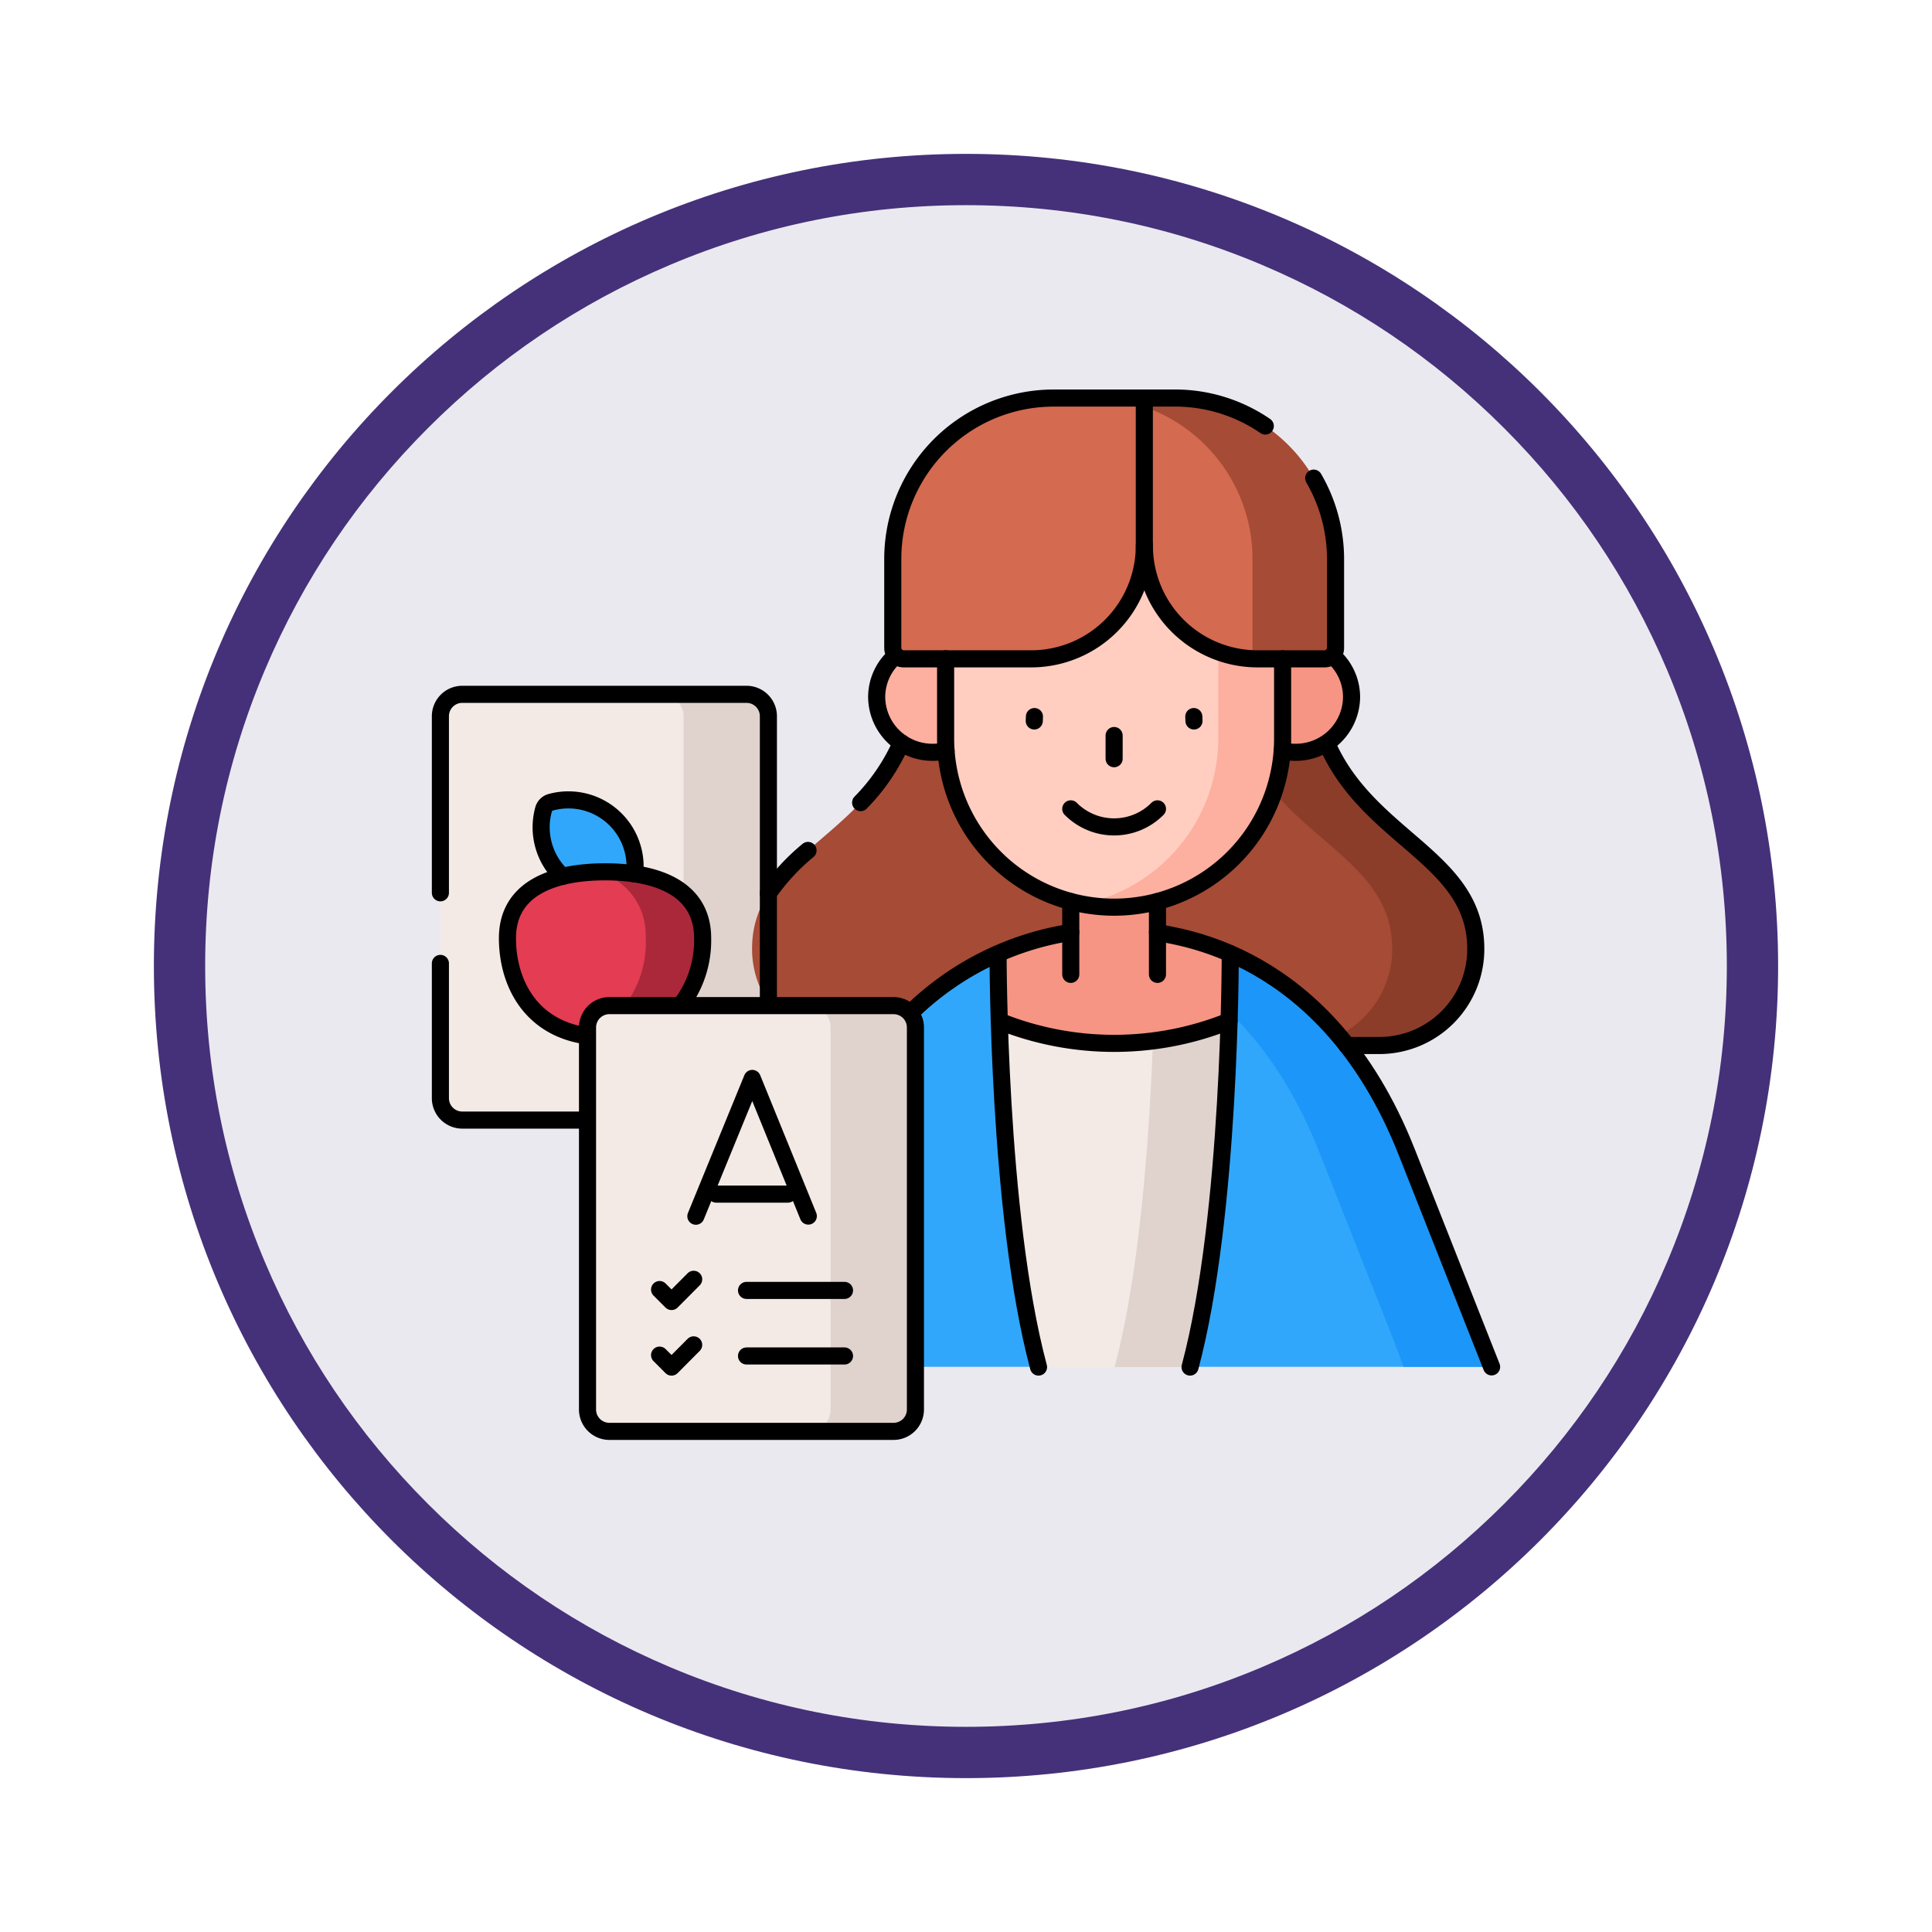 <svg xmlns="http://www.w3.org/2000/svg" xmlns:xlink="http://www.w3.org/1999/xlink" width="113" height="113" viewBox="0 0 113 113">
  <defs>
    <filter id="Trazado_982547" x="0" y="0" width="113" height="113" filterUnits="userSpaceOnUse">
      <feOffset dy="3" input="SourceAlpha"/>
      <feGaussianBlur stdDeviation="3" result="blur"/>
      <feFlood flood-opacity="0.161"/>
      <feComposite operator="in" in2="blur"/>
      <feComposite in="SourceGraphic"/>
    </filter>
  </defs>
  <g id="Grupo_1206616" data-name="Grupo 1206616" transform="translate(9 6)">
    <g id="Grupo_1176928" data-name="Grupo 1176928" transform="translate(0 0)">
      <g id="Grupo_1172322" data-name="Grupo 1172322">
        <g id="Grupo_1164700" data-name="Grupo 1164700">
          <g id="Grupo_1160931" data-name="Grupo 1160931">
            <g id="Grupo_1160749" data-name="Grupo 1160749">
              <g id="Grupo_1158891" data-name="Grupo 1158891">
                <g id="Grupo_1157406" data-name="Grupo 1157406">
                  <g id="Grupo_1155793" data-name="Grupo 1155793">
                    <g id="Grupo_1154704" data-name="Grupo 1154704">
                      <g id="Grupo_1150790" data-name="Grupo 1150790">
                        <g id="Grupo_1154214" data-name="Grupo 1154214" transform="translate(0)">
                          <g id="Grupo_1152583" data-name="Grupo 1152583">
                            <g id="Grupo_1146973" data-name="Grupo 1146973">
                              <g id="Grupo_1146954" data-name="Grupo 1146954">
                                <g transform="matrix(1, 0, 0, 1, -9, -6)" filter="url(#Trazado_982547)">
                                  <g id="Trazado_982547-2" data-name="Trazado 982547" transform="translate(9 6)" fill="#ebe9f0">
                                    <path d="M 47.5 93.5 C 41.289 93.5 35.265 92.284 29.595 89.886 C 24.118 87.569 19.198 84.252 14.973 80.027 C 10.748 75.802 7.431 70.882 5.114 65.405 C 2.716 59.735 1.5 53.711 1.5 47.5 C 1.5 41.289 2.716 35.265 5.114 29.595 C 7.431 24.118 10.748 19.198 14.973 14.973 C 19.198 10.748 24.118 7.431 29.595 5.114 C 35.265 2.716 41.289 1.5 47.5 1.5 C 53.711 1.5 59.735 2.716 65.405 5.114 C 70.882 7.431 75.802 10.748 80.027 14.973 C 84.252 19.198 87.569 24.118 89.886 29.595 C 92.284 35.265 93.5 41.289 93.5 47.5 C 93.5 53.711 92.284 59.735 89.886 65.405 C 87.569 70.882 84.252 75.802 80.027 80.027 C 75.802 84.252 70.882 87.569 65.405 89.886 C 59.735 92.284 53.711 93.5 47.5 93.5 Z" stroke="none"/>
                                    <path d="M 47.5 3 C 41.491 3 35.664 4.176 30.18 6.496 C 24.881 8.737 20.122 11.946 16.034 16.034 C 11.946 20.121 8.737 24.881 6.496 30.179 C 4.176 35.664 3 41.491 3 47.5 C 3 53.509 4.176 59.336 6.496 64.82 C 8.737 70.119 11.946 74.878 16.034 78.966 C 20.122 83.054 24.881 86.263 30.18 88.504 C 35.664 90.824 41.491 92 47.5 92 C 53.509 92 59.336 90.824 64.82 88.504 C 70.119 86.263 74.878 83.054 78.966 78.966 C 83.054 74.878 86.263 70.119 88.504 64.82 C 90.824 59.336 92 53.509 92 47.5 C 92 41.491 90.824 35.664 88.504 30.179 C 86.263 24.881 83.054 20.121 78.966 16.034 C 74.878 11.946 70.119 8.737 64.82 6.496 C 59.336 4.176 53.509 3 47.5 3 M 47.5 -7.62939453125e-06 C 73.734 -7.62939453125e-06 95 21.266 95 47.5 C 95 73.733 73.734 95 47.5 95 C 21.266 95 7.62939453125e-06 73.733 7.62939453125e-06 47.5 C 7.62939453125e-06 21.266 21.266 -7.62939453125e-06 47.5 -7.62939453125e-06 Z" stroke="none" fill="#453179"/>
                                  </g>
                                </g>
                              </g>
                            </g>
                          </g>
                        </g>
                      </g>
                    </g>
                  </g>
                </g>
              </g>
            </g>
          </g>
        </g>
      </g>
    </g>
    <g id="teacher_10342182" transform="translate(9.258 5.556)">
      <g id="Grupo_1207014" data-name="Grupo 1207014" transform="translate(7.5 11.725)">
        <g id="Grupo_1206992" data-name="Grupo 1206992" transform="translate(0 17.329)">
          <path id="Trazado_1050083" data-name="Trazado 1050083" d="M25.4,176.708H8.781A1.281,1.281,0,0,1,7.5,175.427v-22.34a1.281,1.281,0,0,1,1.281-1.281H25.4a1.281,1.281,0,0,1,1.281,1.281v22.34A1.281,1.281,0,0,1,25.4,176.708Z" transform="translate(-7.5 -151.806)" fill="#f3eae6"/>
          <path id="Trazado_1050084" data-name="Trazado 1050084" d="M118.367,153.093v22.334a1.281,1.281,0,0,1-1.278,1.284h-4.962a1.28,1.28,0,0,0,1.278-1.284V153.093a1.28,1.28,0,0,0-1.278-1.284h4.962A1.281,1.281,0,0,1,118.367,153.093Z" transform="translate(-99.184 -151.809)" fill="#e0d3ce"/>
          <g id="Grupo_1206991" data-name="Grupo 1206991" transform="translate(3.921 6.173)">
            <g id="Grupo_1206990" data-name="Grupo 1206990" transform="translate(1.97)">
              <path id="Trazado_1050085" data-name="Trazado 1050085" d="M55.684,201.847a.607.607,0,0,0-.423.425,3.927,3.927,0,0,0,1,3.806,3.886,3.886,0,0,0,3.789,1.008.607.607,0,0,0,.423-.425,3.928,3.928,0,0,0-1-3.806A3.886,3.886,0,0,0,55.684,201.847Z" transform="translate(-55.122 -201.708)" fill="#31a7fb"/>
            </g>
            <path id="Trazado_1050086" data-name="Trazado 1050086" d="M50.614,239.614c0,2.845-1.616,5.787-5.708,5.787s-5.708-2.942-5.708-5.787,2.556-3.88,5.708-3.88S50.614,236.769,50.614,239.614Z" transform="translate(-39.198 -231.525)" fill="#e33c53"/>
            <path id="Trazado_1050087" data-name="Trazado 1050087" d="M84.019,239.612c0,2.845-1.617,5.787-5.709,5.787a7.535,7.535,0,0,1-.992-.063,6.11,6.11,0,0,0,3.37-5.827,3.8,3.8,0,0,0-2.794-3.771c.137,0,.276-.006.416-.006C81.464,235.732,84.019,236.767,84.019,239.612Z" transform="translate(-72.603 -231.523)" fill="#ab283a"/>
          </g>
        </g>
        <g id="Grupo_1207013" data-name="Grupo 1207013" transform="translate(8.6 0)">
          <g id="Grupo_1207012" data-name="Grupo 1207012">
            <g id="Grupo_1207011" data-name="Grupo 1207011">
              <g id="Grupo_1207007" data-name="Grupo 1207007" transform="translate(8.727)">
                <g id="Grupo_1207006" data-name="Grupo 1207006">
                  <g id="Grupo_1206993" data-name="Grupo 1206993" transform="translate(0.902 15.242)">
                    <path id="Trazado_1050088" data-name="Trazado 1050088" d="M187.518,134.935h-23.01c0,10.295-9.66,10.356-9.66,16.973a5.64,5.64,0,0,0,5.628,5.653H191.55a5.64,5.64,0,0,0,5.628-5.653C197.178,145.291,187.518,145.23,187.518,134.935Z" transform="translate(-154.848 -134.935)" fill="#a64b35"/>
                    <path id="Trazado_1050089" data-name="Trazado 1050089" d="M393.966,151.905a5.64,5.64,0,0,1-5.628,5.653h-4.888a5.641,5.641,0,0,0,5.628-5.653c0-6.617-9.661-6.678-9.661-16.973h4.889C384.307,145.227,393.966,145.288,393.966,151.905Z" transform="translate(-351.637 -134.932)" fill="#8b3d2a"/>
                  </g>
                  <g id="Grupo_1206994" data-name="Grupo 1206994" transform="translate(0 31.251)">
                    <path id="Trazado_1050090" data-name="Trazado 1050090" d="M186.727,277.144c-4.711-11.887-13.633-12.52-14.558-12.8H167.1c-.925.279-9.848.912-14.558,12.8l-4.986,12.613h17.657l4.445-.62,4.414.62h17.641Z" transform="translate(-147.556 -264.345)" fill="#31a7fb"/>
                    <path id="Trazado_1050091" data-name="Trazado 1050091" d="M330.137,289.755h-5.149s-.329-.914-.662-1.758l-4.291-10.856c-4.644-11.719-13.383-12.5-14.514-12.787l0-.012h5.07c.925.279,9.848.913,14.559,12.8L329.442,288Z" transform="translate(-285.979 -264.343)" fill="#1c96f9"/>
                    <path id="Trazado_1050092" data-name="Trazado 1050092" d="M282.392,289.771c2.39-8.939,2.35-24.144,2.35-24.144V265.6a19.246,19.246,0,0,0-4.252-1.251h-5.07a19.237,19.237,0,0,0-4.252,1.251v.031s-.031,15.2,2.365,24.144l4.422-.62Z" transform="translate(-255.876 -264.345)" fill="#f69583"/>
                    <path id="Trazado_1050093" data-name="Trazado 1050093" d="M278.444,307.62a16.525,16.525,0,0,1-6.717-1.3c.156,5.112.66,14.131,2.3,20.232h8.859c1.632-6.1,2.13-15.121,2.283-20.233A16.522,16.522,0,0,1,278.444,307.62Z" transform="translate(-256.366 -301.126)" fill="#f3eae6"/>
                    <path id="Trazado_1050094" data-name="Trazado 1050094" d="M332.914,306.318c-.153,5.113-.652,14.132-2.283,20.233h-4.413c1.514-5.659,2.052-13.828,2.244-19.061A14.95,14.95,0,0,0,332.914,306.318Z" transform="translate(-304.115 -301.125)" fill="#e0d3ce"/>
                  </g>
                  <g id="Grupo_1207005" data-name="Grupo 1207005" transform="translate(8.19)">
                    <g id="Grupo_1207002" data-name="Grupo 1207002" transform="translate(0 9.59)">
                      <g id="Grupo_1207001" data-name="Grupo 1207001">
                        <g id="Grupo_1206997" data-name="Grupo 1206997" transform="translate(0 4.672)">
                          <g id="Grupo_1206995" data-name="Grupo 1206995" transform="translate(21.197)">
                            <ellipse id="Elipse_12968" data-name="Elipse 12968" cx="3.29" cy="3.229" rx="3.29" ry="3.229" fill="#f69583"/>
                          </g>
                          <g id="Grupo_1206996" data-name="Grupo 1206996">
                            <ellipse id="Elipse_12969" data-name="Elipse 12969" cx="3.29" cy="3.229" rx="3.29" ry="3.229" fill="#fdb0a0"/>
                          </g>
                        </g>
                        <g id="Grupo_1206999" data-name="Grupo 1206999" transform="translate(11.354 15.954)">
                          <g id="Grupo_1206998" data-name="Grupo 1206998">
                            <rect id="Rectángulo_418143" data-name="Rectángulo 418143" width="5.07" height="7.61" fill="#f69583"/>
                          </g>
                        </g>
                        <g id="Grupo_1207000" data-name="Grupo 1207000" transform="translate(4.034 0)">
                          <path id="Trazado_1050095" data-name="Trazado 1050095" d="M256.221,109.438h0a9.855,9.855,0,0,1-9.855-9.855V89.248h19.71V99.583A9.855,9.855,0,0,1,256.221,109.438Z" transform="translate(-246.366 -89.248)" fill="#ffcec0"/>
                        </g>
                        <path id="Trazado_1050096" data-name="Trazado 1050096" d="M318.791,89.244V99.535a9.89,9.89,0,0,1-7.972,9.719,9.772,9.772,0,0,0,1.881.181,9.878,9.878,0,0,0,9.855-9.9V89.244Z" transform="translate(-298.812 -89.244)" fill="#fdb0a0"/>
                      </g>
                    </g>
                    <g id="Grupo_1207004" data-name="Grupo 1207004" transform="translate(0.942)">
                      <g id="Grupo_1207003" data-name="Grupo 1207003">
                        <path id="Trazado_1050097" data-name="Trazado 1050097" d="M229.459,26.98h-7.447a.64.64,0,0,1-.64-.64v-5.2a9.413,9.413,0,0,1,9.413-9.413h5.3v8.629A6.625,6.625,0,0,1,229.459,26.98Z" transform="translate(-221.371 -11.726)" fill="#d46a50"/>
                        <path id="Trazado_1050098" data-name="Trazado 1050098" d="M346.922,26.98h3.917a.64.64,0,0,0,.64-.64v-5.2a9.413,9.413,0,0,0-9.413-9.413H340.3v8.629A6.624,6.624,0,0,0,346.922,26.98Z" transform="translate(-325.585 -11.726)" fill="#d46a50"/>
                        <path id="Trazado_1050099" data-name="Trazado 1050099" d="M351.477,21.164v5.177a.641.641,0,0,1-.638.643H346.9a6.523,6.523,0,0,1-.7-.037.64.64,0,0,0,.425-.605V21.164a9.434,9.434,0,0,0-6.335-8.922V11.73h1.79A9.413,9.413,0,0,1,351.477,21.164Z" transform="translate(-325.583 -11.73)" fill="#a64b35"/>
                      </g>
                    </g>
                  </g>
                </g>
              </g>
              <g id="Grupo_1207010" data-name="Grupo 1207010" transform="translate(0 35.536)">
                <g id="Grupo_1207009" data-name="Grupo 1207009">
                  <path id="Trazado_1050100" data-name="Trazado 1050100" d="M94.917,323.879H78.3a1.281,1.281,0,0,1-1.281-1.281v-22.34a1.281,1.281,0,0,1,1.281-1.281H94.917a1.281,1.281,0,0,1,1.281,1.281V322.6A1.281,1.281,0,0,1,94.917,323.879Z" transform="translate(-77.014 -298.977)" fill="#f3eae6"/>
                  <g id="Grupo_1207008" data-name="Grupo 1207008" transform="translate(12.944 0)">
                    <path id="Trazado_1050101" data-name="Trazado 1050101" d="M187.889,300.263V322.6a1.28,1.28,0,0,1-1.278,1.284H181.65a1.281,1.281,0,0,0,1.278-1.284V300.263a1.281,1.281,0,0,0-1.278-1.284h4.961A1.28,1.28,0,0,1,187.889,300.263Z" transform="translate(-181.65 -298.979)" fill="#e0d3ce"/>
                  </g>
                </g>
              </g>
            </g>
          </g>
        </g>
      </g>
      <g id="Grupo_1207048" data-name="Grupo 1207048" transform="translate(7.5 11.725)">
        <g id="Grupo_1207018" data-name="Grupo 1207018" transform="translate(0 17.329)">
          <path id="Trazado_1050102" data-name="Trazado 1050102" d="M26.684,169.83V153.091a1.281,1.281,0,0,0-1.278-1.284H8.778A1.281,1.281,0,0,0,7.5,153.091v10.325" transform="translate(-7.5 -151.807)" fill="none" stroke="#000" stroke-linecap="round" stroke-linejoin="round" stroke-miterlimit="10" stroke-width="1"/>
          <path id="Trazado_1050103" data-name="Trazado 1050103" d="M7.5,279.024v7.88a1.281,1.281,0,0,0,1.278,1.284h7.035" transform="translate(-7.5 -263.286)" fill="none" stroke="#000" stroke-linecap="round" stroke-linejoin="round" stroke-miterlimit="10" stroke-width="1"/>
          <g id="Grupo_1207017" data-name="Grupo 1207017" transform="translate(3.921 6.174)">
            <g id="Grupo_1207015" data-name="Grupo 1207015" transform="translate(1.97)">
              <path id="Trazado_1050104" data-name="Trazado 1050104" d="M56.374,206.187c-.037-.034-.074-.069-.11-.105a3.927,3.927,0,0,1-1-3.806.607.607,0,0,1,.423-.425,3.9,3.9,0,0,1,4.908,4.189" transform="translate(-55.122 -201.712)" fill="none" stroke="#000" stroke-linecap="round" stroke-linejoin="round" stroke-miterlimit="10" stroke-width="1"/>
            </g>
            <g id="Grupo_1207016" data-name="Grupo 1207016" transform="translate(0 4.209)">
              <path id="Trazado_1050105" data-name="Trazado 1050105" d="M49.406,243.433a6.215,6.215,0,0,0,1.209-3.821c0-2.845-2.556-3.88-5.708-3.88s-5.708,1.035-5.708,3.88c0,2.58,1.33,5.24,4.63,5.713" transform="translate(-39.198 -235.733)" fill="none" stroke="#000" stroke-linecap="round" stroke-linejoin="round" stroke-miterlimit="10" stroke-width="1"/>
            </g>
          </g>
        </g>
        <g id="Grupo_1207047" data-name="Grupo 1207047" transform="translate(8.6 0)">
          <g id="Grupo_1207046" data-name="Grupo 1207046">
            <g id="Grupo_1207039" data-name="Grupo 1207039">
              <g id="Grupo_1207036" data-name="Grupo 1207036" transform="translate(10.584)">
                <g id="Grupo_1207035" data-name="Grupo 1207035">
                  <g id="Grupo_1207019" data-name="Grupo 1207019" transform="translate(0 20.159)">
                    <path id="Trazado_1050106" data-name="Trazado 1050106" d="M206.18,178.187a11.785,11.785,0,0,0,2.378-3.5" transform="translate(-200.785 -174.683)" fill="none" stroke="#000" stroke-linecap="round" stroke-linejoin="round" stroke-miterlimit="10" stroke-width="1"/>
                    <path id="Trazado_1050107" data-name="Trazado 1050107" d="M162.57,228.129a12.515,12.515,0,0,1,2.317-2.512" transform="translate(-162.57 -219.316)" fill="none" stroke="#000" stroke-linecap="round" stroke-linejoin="round" stroke-miterlimit="10" stroke-width="1"/>
                  </g>
                  <g id="Grupo_1207020" data-name="Grupo 1207020" transform="translate(8.361 20.416)">
                    <path id="Trazado_1050108" data-name="Trazado 1050108" d="M285.164,306.319a18.011,18.011,0,0,1-13.437,0" transform="translate(-266.584 -290.291)" fill="none" stroke="#000" stroke-linecap="round" stroke-linejoin="round" stroke-miterlimit="10" stroke-width="1"/>
                    <path id="Trazado_1050109" data-name="Trazado 1050109" d="M271.167,274.456v.031s-.031,15.2,2.365,24.144" transform="translate(-266.093 -262.37)" fill="none" stroke="#000" stroke-linecap="round" stroke-linejoin="round" stroke-miterlimit="10" stroke-width="1"/>
                    <path id="Trazado_1050110" data-name="Trazado 1050110" d="M361.9,298.631c2.39-8.939,2.35-24.144,2.35-24.144v-.031" transform="translate(-345.598 -262.37)" fill="none" stroke="#000" stroke-linecap="round" stroke-linejoin="round" stroke-miterlimit="10" stroke-width="1"/>
                    <path id="Trazado_1050111" data-name="Trazado 1050111" d="M427.394,176.756c2.5,5.42,8.613,6.535,8.613,11.8a5.64,5.64,0,0,1-5.628,5.653h-1.908" transform="translate(-402.994 -176.756)" fill="none" stroke="#000" stroke-linecap="round" stroke-linejoin="round" stroke-miterlimit="10" stroke-width="1"/>
                    <path id="Trazado_1050112" data-name="Trazado 1050112" d="M346.515,264.343c.925.279,9.848.913,14.559,12.8L365.364,288l.695,1.758" transform="translate(-332.12 -253.508)" fill="none" stroke="#000" stroke-linecap="round" stroke-linejoin="round" stroke-miterlimit="10" stroke-width="1"/>
                    <path id="Trazado_1050113" data-name="Trazado 1050113" d="M239.481,264.345a17.158,17.158,0,0,0-9.325,4.662" transform="translate(-230.156 -253.509)" fill="none" stroke="#000" stroke-linecap="round" stroke-linejoin="round" stroke-miterlimit="10" stroke-width="1"/>
                  </g>
                  <g id="Grupo_1207034" data-name="Grupo 1207034" transform="translate(6.332)">
                    <g id="Grupo_1207031" data-name="Grupo 1207031" transform="translate(0 15.061)">
                      <g id="Grupo_1207027" data-name="Grupo 1207027">
                        <g id="Grupo_1207023" data-name="Grupo 1207023">
                          <g id="Grupo_1207021" data-name="Grupo 1207021" transform="translate(23.719)">
                            <path id="Trazado_1050114" data-name="Trazado 1050114" d="M408.425,133.467a3.2,3.2,0,0,1,1.124,2.43,3.261,3.261,0,0,1-3.291,3.229,3.327,3.327,0,0,1-.767-.089" transform="translate(-405.491 -133.467)" fill="none" stroke="#000" stroke-linecap="round" stroke-linejoin="round" stroke-miterlimit="10" stroke-width="1"/>
                          </g>
                          <g id="Grupo_1207022" data-name="Grupo 1207022">
                            <path id="Trazado_1050115" data-name="Trazado 1050115" d="M217.815,139.037a3.326,3.326,0,0,1-.767.089,3.261,3.261,0,0,1-3.291-3.229,3.2,3.2,0,0,1,1.124-2.43" transform="translate(-213.756 -133.467)" fill="none" stroke="#000" stroke-linecap="round" stroke-linejoin="round" stroke-miterlimit="10" stroke-width="1"/>
                          </g>
                        </g>
                        <g id="Grupo_1207025" data-name="Grupo 1207025" transform="translate(11.354 14.39)">
                          <g id="Grupo_1207024" data-name="Grupo 1207024">
                            <line id="Línea_1225" data-name="Línea 1225" y1="4.258" transform="translate(5.07)" fill="none" stroke="#000" stroke-linecap="round" stroke-linejoin="round" stroke-miterlimit="10" stroke-width="1"/>
                            <line id="Línea_1226" data-name="Línea 1226" y1="4.258" fill="none" stroke="#000" stroke-linecap="round" stroke-linejoin="round" stroke-miterlimit="10" stroke-width="1"/>
                          </g>
                        </g>
                        <g id="Grupo_1207026" data-name="Grupo 1207026" transform="translate(4.034 0.193)">
                          <path id="Trazado_1050116" data-name="Trazado 1050116" d="M266.076,135.031V139.7a9.855,9.855,0,0,1-9.855,9.855h0a9.855,9.855,0,0,1-9.855-9.855v-4.672" transform="translate(-246.366 -135.031)" fill="none" stroke="#000" stroke-linecap="round" stroke-linejoin="round" stroke-miterlimit="10" stroke-width="1"/>
                        </g>
                      </g>
                      <g id="Grupo_1207028" data-name="Grupo 1207028" transform="translate(13.889 4.678)">
                        <line id="Línea_1227" data-name="Línea 1227" y2="1.356" fill="none" stroke="#000" stroke-linecap="round" stroke-linejoin="round" stroke-miterlimit="10" stroke-width="1"/>
                      </g>
                      <g id="Grupo_1207029" data-name="Grupo 1207029" transform="translate(11.354 8.967)">
                        <path id="Trazado_1050117" data-name="Trazado 1050117" d="M310.608,205.949a3.573,3.573,0,0,1-5.07,0" transform="translate(-305.538 -205.949)" fill="none" stroke="#000" stroke-linecap="round" stroke-linejoin="round" stroke-miterlimit="10" stroke-width="1"/>
                      </g>
                      <g id="Grupo_1207030" data-name="Grupo 1207030" transform="translate(9.219 3.569)">
                        <line id="Línea_1228" data-name="Línea 1228" x1="0.01" y2="0.257" fill="none" stroke="#000" stroke-linecap="round" stroke-linejoin="round" stroke-miterlimit="10" stroke-width="1"/>
                        <line id="Línea_1229" data-name="Línea 1229" x1="0.01" y1="0.257" transform="translate(9.331)" fill="none" stroke="#000" stroke-linecap="round" stroke-linejoin="round" stroke-miterlimit="10" stroke-width="1"/>
                      </g>
                    </g>
                    <g id="Grupo_1207033" data-name="Grupo 1207033" transform="translate(0.942)">
                      <g id="Grupo_1207032" data-name="Grupo 1207032">
                        <path id="Trazado_1050118" data-name="Trazado 1050118" d="M229.459,26.98h-7.447a.64.64,0,0,1-.64-.64v-5.2a9.413,9.413,0,0,1,9.413-9.413h5.3v8.629A6.625,6.625,0,0,1,229.459,26.98Z" transform="translate(-221.371 -11.726)" fill="none" stroke="#000" stroke-linecap="round" stroke-linejoin="round" stroke-miterlimit="10" stroke-width="1"/>
                        <path id="Trazado_1050119" data-name="Trazado 1050119" d="M340.3,53.519a6.625,6.625,0,0,0,6.61,6.639h3.933a.641.641,0,0,0,.639-.642V54.338a9.42,9.42,0,0,0-1.279-4.75" transform="translate(-325.584 -44.904)" fill="none" stroke="#000" stroke-linecap="round" stroke-linejoin="round" stroke-miterlimit="10" stroke-width="1"/>
                        <path id="Trazado_1050120" data-name="Trazado 1050120" d="M347.373,13.362a9.318,9.318,0,0,0-5.287-1.637H340.3" transform="translate(-325.584 -11.725)" fill="none" stroke="#000" stroke-linecap="round" stroke-linejoin="round" stroke-miterlimit="10" stroke-width="1"/>
                      </g>
                    </g>
                  </g>
                </g>
              </g>
              <g id="Grupo_1207038" data-name="Grupo 1207038" transform="translate(0 35.536)">
                <g id="Grupo_1207037" data-name="Grupo 1207037">
                  <path id="Trazado_1050121" data-name="Trazado 1050121" d="M94.917,323.879H78.3a1.281,1.281,0,0,1-1.281-1.281v-22.34a1.281,1.281,0,0,1,1.281-1.281H94.917a1.281,1.281,0,0,1,1.281,1.281V322.6A1.281,1.281,0,0,1,94.917,323.879Z" transform="translate(-77.014 -298.977)" fill="none" stroke="#000" stroke-linecap="round" stroke-linejoin="round" stroke-miterlimit="10" stroke-width="1"/>
                </g>
              </g>
            </g>
            <g id="Grupo_1207045" data-name="Grupo 1207045" transform="translate(4.22 39.795)">
              <g id="Grupo_1207042" data-name="Grupo 1207042" transform="translate(2.122)">
                <g id="Grupo_1207040" data-name="Grupo 1207040">
                  <path id="Trazado_1050122" data-name="Trazado 1050122" d="M128.279,341.466l3.3-8.059h0l3.277,8.051" transform="translate(-128.279 -333.407)" fill="none" stroke="#000" stroke-linecap="round" stroke-linejoin="round" stroke-miterlimit="10" stroke-width="1"/>
                </g>
                <g id="Grupo_1207041" data-name="Grupo 1207041" transform="translate(1.191 6.767)">
                  <line id="Línea_1230" data-name="Línea 1230" x2="4.191" fill="none" stroke="#000" stroke-linecap="round" stroke-linejoin="round" stroke-miterlimit="10" stroke-width="1"/>
                </g>
              </g>
              <g id="Grupo_1207043" data-name="Grupo 1207043" transform="translate(0 11.748)">
                <path id="Trazado_1050123" data-name="Trazado 1050123" d="M111.129,428.971l.7.7,1.294-1.3" transform="translate(-111.129 -428.371)" fill="none" stroke="#000" stroke-linecap="round" stroke-linejoin="round" stroke-miterlimit="10" stroke-width="1"/>
                <line id="Línea_1231" data-name="Línea 1231" x2="5.731" transform="translate(5.085 0.65)" fill="none" stroke="#000" stroke-linecap="round" stroke-linejoin="round" stroke-miterlimit="10" stroke-width="1"/>
              </g>
              <g id="Grupo_1207044" data-name="Grupo 1207044" transform="translate(0 15.583)">
                <path id="Trazado_1050124" data-name="Trazado 1050124" d="M111.129,459.97l.7.7,1.294-1.3" transform="translate(-111.129 -459.37)" fill="none" stroke="#000" stroke-linecap="round" stroke-linejoin="round" stroke-miterlimit="10" stroke-width="1"/>
                <line id="Línea_1232" data-name="Línea 1232" x2="5.731" transform="translate(5.085 0.65)" fill="none" stroke="#000" stroke-linecap="round" stroke-linejoin="round" stroke-miterlimit="10" stroke-width="1"/>
              </g>
            </g>
          </g>
        </g>
      </g>
    </g>
  </g>
</svg>
